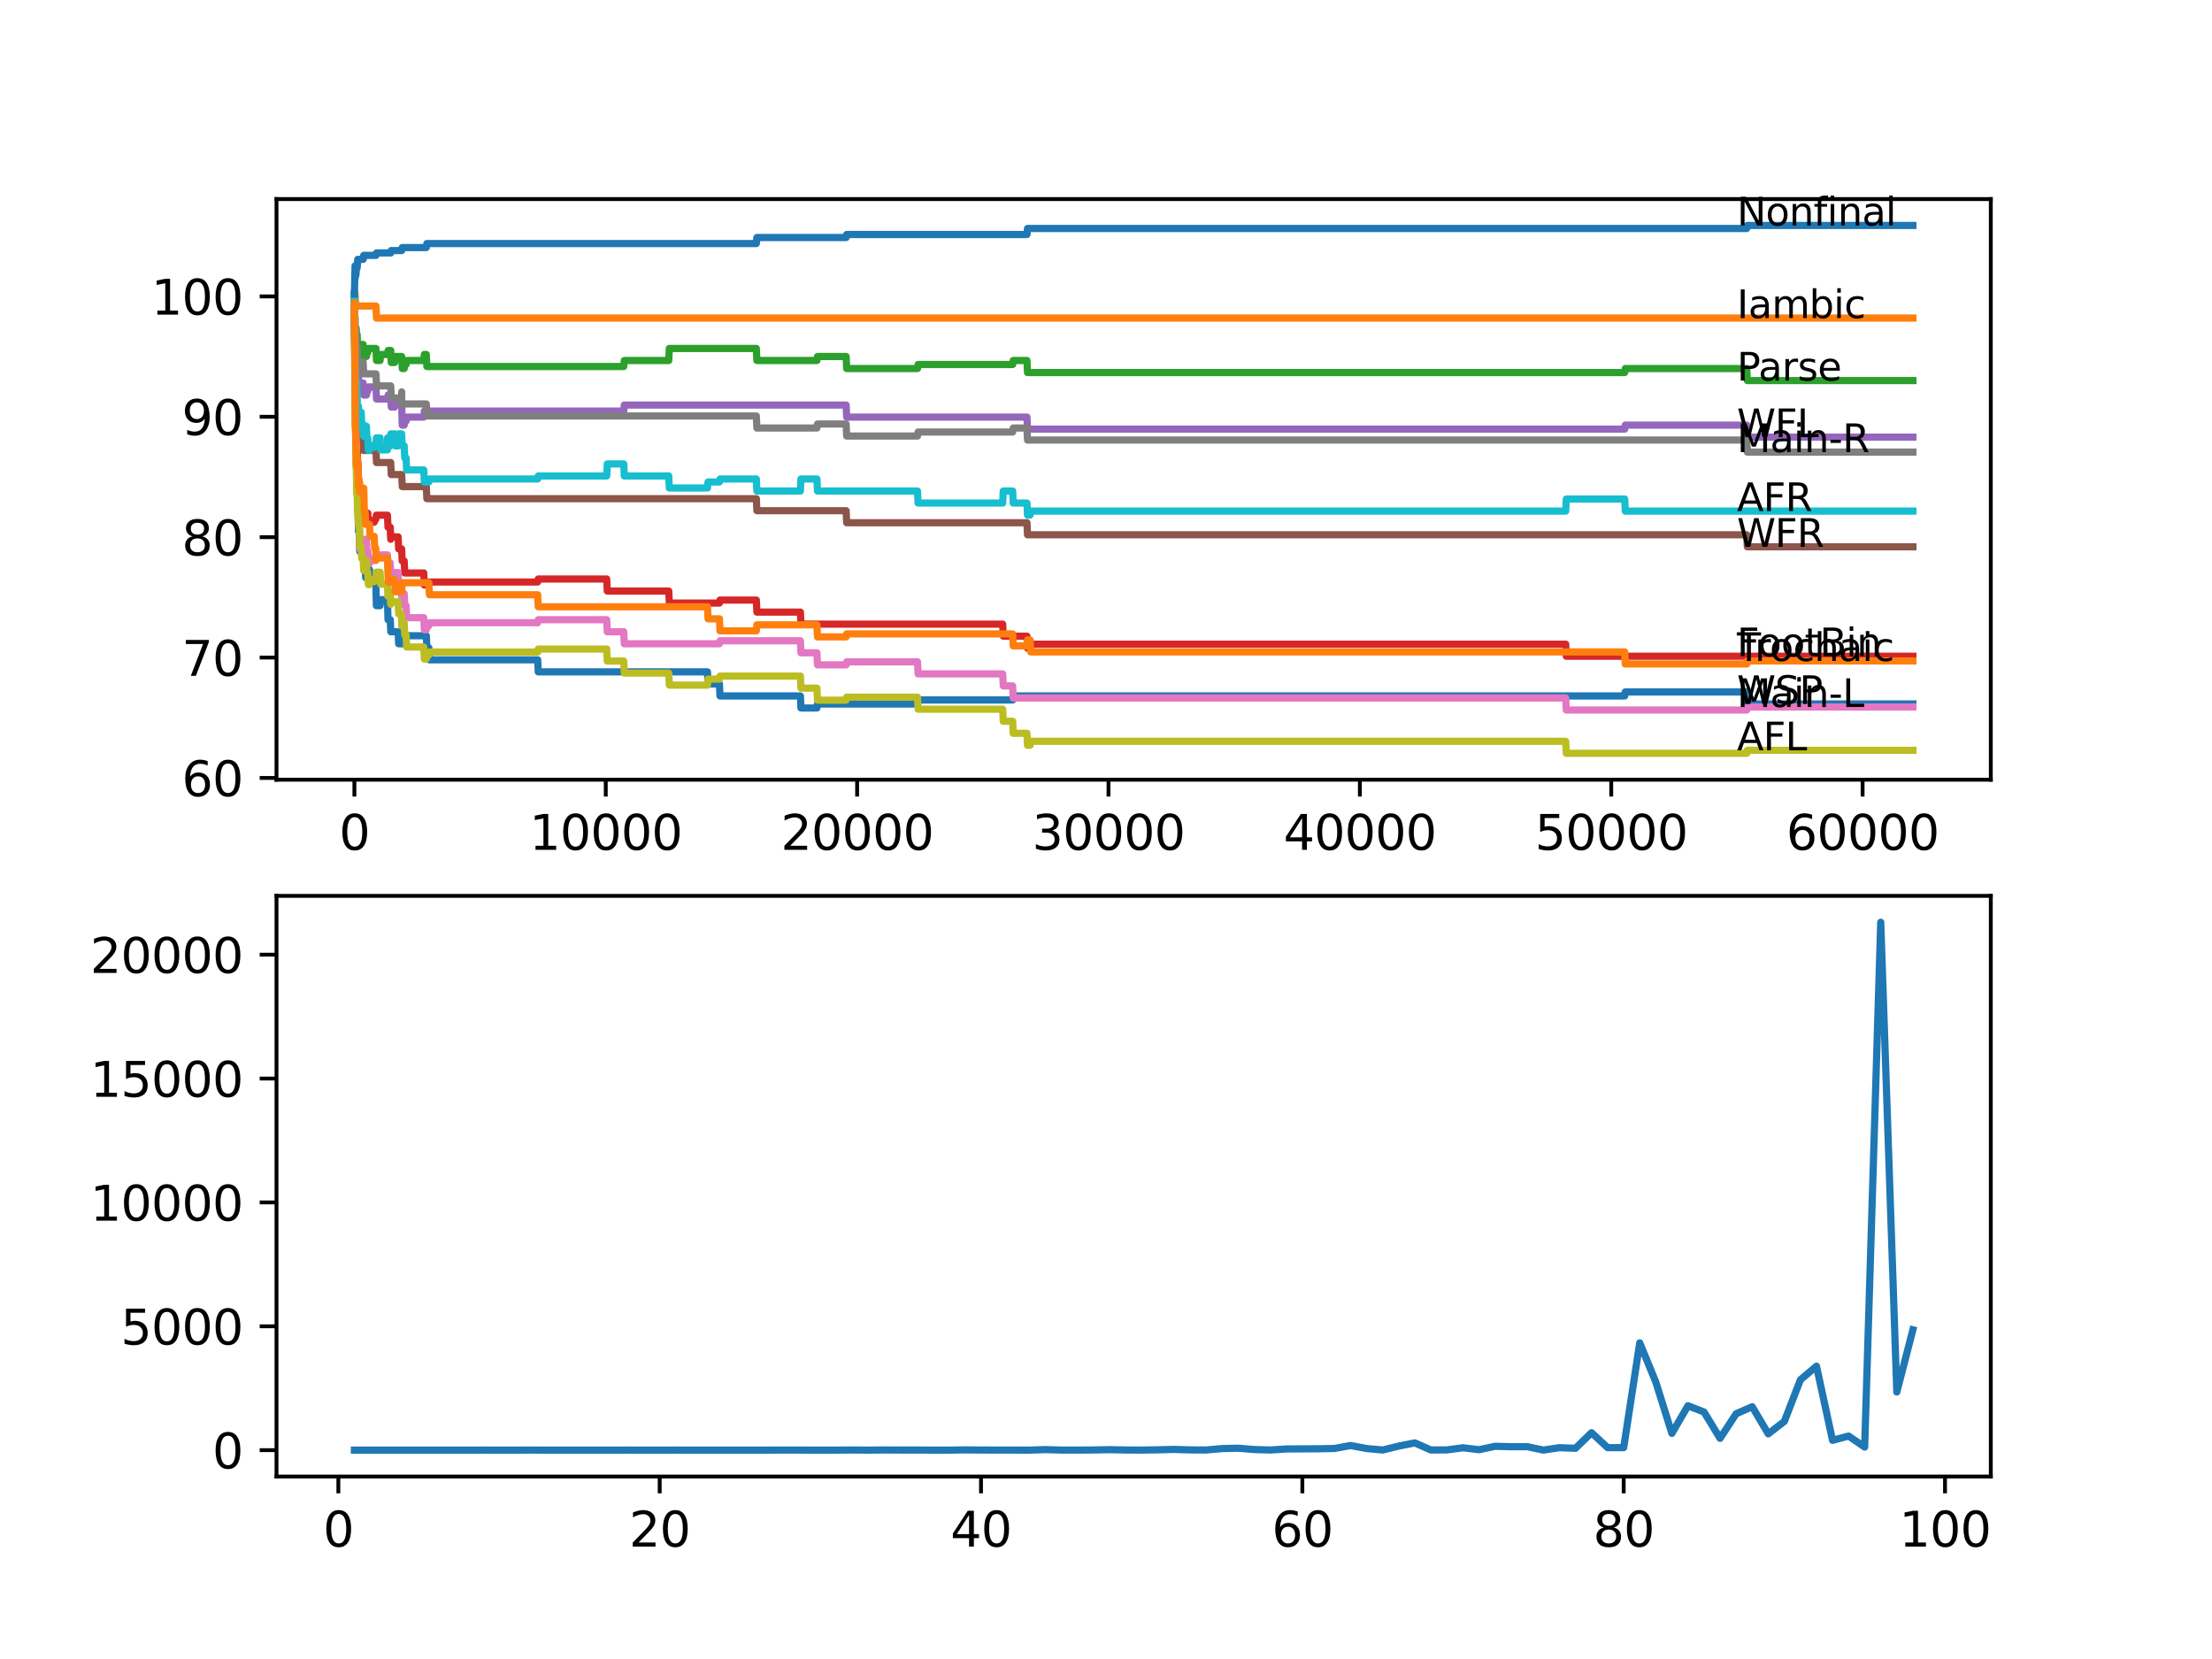 <?xml version="1.0" encoding="utf-8" standalone="no"?>
<!DOCTYPE svg PUBLIC "-//W3C//DTD SVG 1.1//EN"
  "http://www.w3.org/Graphics/SVG/1.1/DTD/svg11.dtd">
<svg xmlns:xlink="http://www.w3.org/1999/xlink" width="460.8pt" height="345.6pt" viewBox="0 0 460.8 345.6" xmlns="http://www.w3.org/2000/svg" version="1.1">
 <defs>
  <style type="text/css">*{stroke-linejoin: round; stroke-linecap: butt}</style>
 </defs>
 <g id="figure_1">
  <g id="patch_1">
   <path d="M 0 345.6 
L 460.8 345.6 
L 460.8 0 
L 0 0 
z
" style="fill: #ffffff"/>
  </g>
  <g id="axes_1">
   <g id="patch_2">
    <path d="M 57.6 162.432 
L 414.72 162.432 
L 414.72 41.472 
L 57.6 41.472 
z
" style="fill: #ffffff"/>
   </g>
   <g id="matplotlib.axis_1">
    <g id="xtick_1">
     <g id="line2d_1">
      <defs>
       <path id="m39acbba205" d="M 0 0 
L 0 3.5 
" style="stroke: #000000; stroke-width: 0.8"/>
      </defs>
      <g>
       <use xlink:href="#m39acbba205" x="73.827" y="162.432" style="stroke: #000000; stroke-width: 0.8"/>
      </g>
     </g>
     <g id="text_1">
      <!-- 0 -->
      <g transform="translate(70.646 177.03)scale(0.1 -0.1)">
       <defs>
        <path id="DejaVuSans-30" d="M 2034 4250 
Q 1547 4250 1301 3770 
Q 1056 3291 1056 2328 
Q 1056 1369 1301 889 
Q 1547 409 2034 409 
Q 2525 409 2770 889 
Q 3016 1369 3016 2328 
Q 3016 3291 2770 3770 
Q 2525 4250 2034 4250 
z
M 2034 4750 
Q 2819 4750 3233 4129 
Q 3647 3509 3647 2328 
Q 3647 1150 3233 529 
Q 2819 -91 2034 -91 
Q 1250 -91 836 529 
Q 422 1150 422 2328 
Q 422 3509 836 4129 
Q 1250 4750 2034 4750 
z
" transform="scale(0.016)"/>
       </defs>
       <use xlink:href="#DejaVuSans-30"/>
      </g>
     </g>
    </g>
    <g id="xtick_2">
     <g id="line2d_2">
      <g>
       <use xlink:href="#m39acbba205" x="126.192" y="162.432" style="stroke: #000000; stroke-width: 0.8"/>
      </g>
     </g>
     <g id="text_2">
      <!-- 10000 -->
      <g transform="translate(110.286 177.03)scale(0.1 -0.1)">
       <defs>
        <path id="DejaVuSans-31" d="M 794 531 
L 1825 531 
L 1825 4091 
L 703 3866 
L 703 4441 
L 1819 4666 
L 2450 4666 
L 2450 531 
L 3481 531 
L 3481 0 
L 794 0 
L 794 531 
z
" transform="scale(0.016)"/>
       </defs>
       <use xlink:href="#DejaVuSans-31"/>
       <use xlink:href="#DejaVuSans-30" x="63.623"/>
       <use xlink:href="#DejaVuSans-30" x="127.246"/>
       <use xlink:href="#DejaVuSans-30" x="190.869"/>
       <use xlink:href="#DejaVuSans-30" x="254.492"/>
      </g>
     </g>
    </g>
    <g id="xtick_3">
     <g id="line2d_3">
      <g>
       <use xlink:href="#m39acbba205" x="178.556" y="162.432" style="stroke: #000000; stroke-width: 0.8"/>
      </g>
     </g>
     <g id="text_3">
      <!-- 20000 -->
      <g transform="translate(162.65 177.03)scale(0.1 -0.1)">
       <defs>
        <path id="DejaVuSans-32" d="M 1228 531 
L 3431 531 
L 3431 0 
L 469 0 
L 469 531 
Q 828 903 1448 1529 
Q 2069 2156 2228 2338 
Q 2531 2678 2651 2914 
Q 2772 3150 2772 3378 
Q 2772 3750 2511 3984 
Q 2250 4219 1831 4219 
Q 1534 4219 1204 4116 
Q 875 4013 500 3803 
L 500 4441 
Q 881 4594 1212 4672 
Q 1544 4750 1819 4750 
Q 2544 4750 2975 4387 
Q 3406 4025 3406 3419 
Q 3406 3131 3298 2873 
Q 3191 2616 2906 2266 
Q 2828 2175 2409 1742 
Q 1991 1309 1228 531 
z
" transform="scale(0.016)"/>
       </defs>
       <use xlink:href="#DejaVuSans-32"/>
       <use xlink:href="#DejaVuSans-30" x="63.623"/>
       <use xlink:href="#DejaVuSans-30" x="127.246"/>
       <use xlink:href="#DejaVuSans-30" x="190.869"/>
       <use xlink:href="#DejaVuSans-30" x="254.492"/>
      </g>
     </g>
    </g>
    <g id="xtick_4">
     <g id="line2d_4">
      <g>
       <use xlink:href="#m39acbba205" x="230.921" y="162.432" style="stroke: #000000; stroke-width: 0.8"/>
      </g>
     </g>
     <g id="text_4">
      <!-- 30000 -->
      <g transform="translate(215.015 177.03)scale(0.1 -0.1)">
       <defs>
        <path id="DejaVuSans-33" d="M 2597 2516 
Q 3050 2419 3304 2112 
Q 3559 1806 3559 1356 
Q 3559 666 3084 287 
Q 2609 -91 1734 -91 
Q 1441 -91 1130 -33 
Q 819 25 488 141 
L 488 750 
Q 750 597 1062 519 
Q 1375 441 1716 441 
Q 2309 441 2620 675 
Q 2931 909 2931 1356 
Q 2931 1769 2642 2001 
Q 2353 2234 1838 2234 
L 1294 2234 
L 1294 2753 
L 1863 2753 
Q 2328 2753 2575 2939 
Q 2822 3125 2822 3475 
Q 2822 3834 2567 4026 
Q 2313 4219 1838 4219 
Q 1578 4219 1281 4162 
Q 984 4106 628 3988 
L 628 4550 
Q 988 4650 1302 4700 
Q 1616 4750 1894 4750 
Q 2613 4750 3031 4423 
Q 3450 4097 3450 3541 
Q 3450 3153 3228 2886 
Q 3006 2619 2597 2516 
z
" transform="scale(0.016)"/>
       </defs>
       <use xlink:href="#DejaVuSans-33"/>
       <use xlink:href="#DejaVuSans-30" x="63.623"/>
       <use xlink:href="#DejaVuSans-30" x="127.246"/>
       <use xlink:href="#DejaVuSans-30" x="190.869"/>
       <use xlink:href="#DejaVuSans-30" x="254.492"/>
      </g>
     </g>
    </g>
    <g id="xtick_5">
     <g id="line2d_5">
      <g>
       <use xlink:href="#m39acbba205" x="283.285" y="162.432" style="stroke: #000000; stroke-width: 0.8"/>
      </g>
     </g>
     <g id="text_5">
      <!-- 40000 -->
      <g transform="translate(267.379 177.03)scale(0.1 -0.1)">
       <defs>
        <path id="DejaVuSans-34" d="M 2419 4116 
L 825 1625 
L 2419 1625 
L 2419 4116 
z
M 2253 4666 
L 3047 4666 
L 3047 1625 
L 3713 1625 
L 3713 1100 
L 3047 1100 
L 3047 0 
L 2419 0 
L 2419 1100 
L 313 1100 
L 313 1709 
L 2253 4666 
z
" transform="scale(0.016)"/>
       </defs>
       <use xlink:href="#DejaVuSans-34"/>
       <use xlink:href="#DejaVuSans-30" x="63.623"/>
       <use xlink:href="#DejaVuSans-30" x="127.246"/>
       <use xlink:href="#DejaVuSans-30" x="190.869"/>
       <use xlink:href="#DejaVuSans-30" x="254.492"/>
      </g>
     </g>
    </g>
    <g id="xtick_6">
     <g id="line2d_6">
      <g>
       <use xlink:href="#m39acbba205" x="335.65" y="162.432" style="stroke: #000000; stroke-width: 0.8"/>
      </g>
     </g>
     <g id="text_6">
      <!-- 50000 -->
      <g transform="translate(319.744 177.03)scale(0.1 -0.1)">
       <defs>
        <path id="DejaVuSans-35" d="M 691 4666 
L 3169 4666 
L 3169 4134 
L 1269 4134 
L 1269 2991 
Q 1406 3038 1543 3061 
Q 1681 3084 1819 3084 
Q 2600 3084 3056 2656 
Q 3513 2228 3513 1497 
Q 3513 744 3044 326 
Q 2575 -91 1722 -91 
Q 1428 -91 1123 -41 
Q 819 9 494 109 
L 494 744 
Q 775 591 1075 516 
Q 1375 441 1709 441 
Q 2250 441 2565 725 
Q 2881 1009 2881 1497 
Q 2881 1984 2565 2268 
Q 2250 2553 1709 2553 
Q 1456 2553 1204 2497 
Q 953 2441 691 2322 
L 691 4666 
z
" transform="scale(0.016)"/>
       </defs>
       <use xlink:href="#DejaVuSans-35"/>
       <use xlink:href="#DejaVuSans-30" x="63.623"/>
       <use xlink:href="#DejaVuSans-30" x="127.246"/>
       <use xlink:href="#DejaVuSans-30" x="190.869"/>
       <use xlink:href="#DejaVuSans-30" x="254.492"/>
      </g>
     </g>
    </g>
    <g id="xtick_7">
     <g id="line2d_7">
      <g>
       <use xlink:href="#m39acbba205" x="388.014" y="162.432" style="stroke: #000000; stroke-width: 0.8"/>
      </g>
     </g>
     <g id="text_7">
      <!-- 60000 -->
      <g transform="translate(372.108 177.03)scale(0.1 -0.1)">
       <defs>
        <path id="DejaVuSans-36" d="M 2113 2584 
Q 1688 2584 1439 2293 
Q 1191 2003 1191 1497 
Q 1191 994 1439 701 
Q 1688 409 2113 409 
Q 2538 409 2786 701 
Q 3034 994 3034 1497 
Q 3034 2003 2786 2293 
Q 2538 2584 2113 2584 
z
M 3366 4563 
L 3366 3988 
Q 3128 4100 2886 4159 
Q 2644 4219 2406 4219 
Q 1781 4219 1451 3797 
Q 1122 3375 1075 2522 
Q 1259 2794 1537 2939 
Q 1816 3084 2150 3084 
Q 2853 3084 3261 2657 
Q 3669 2231 3669 1497 
Q 3669 778 3244 343 
Q 2819 -91 2113 -91 
Q 1303 -91 875 529 
Q 447 1150 447 2328 
Q 447 3434 972 4092 
Q 1497 4750 2381 4750 
Q 2619 4750 2861 4703 
Q 3103 4656 3366 4563 
z
" transform="scale(0.016)"/>
       </defs>
       <use xlink:href="#DejaVuSans-36"/>
       <use xlink:href="#DejaVuSans-30" x="63.623"/>
       <use xlink:href="#DejaVuSans-30" x="127.246"/>
       <use xlink:href="#DejaVuSans-30" x="190.869"/>
       <use xlink:href="#DejaVuSans-30" x="254.492"/>
      </g>
     </g>
    </g>
   </g>
   <g id="matplotlib.axis_2">
    <g id="ytick_1">
     <g id="line2d_8">
      <defs>
       <path id="m1961946265" d="M 0 0 
L -3.5 0 
" style="stroke: #000000; stroke-width: 0.8"/>
      </defs>
      <g>
       <use xlink:href="#m1961946265" x="57.6" y="162.057" style="stroke: #000000; stroke-width: 0.8"/>
      </g>
     </g>
     <g id="text_8">
      <!-- 60 -->
      <g transform="translate(37.875 165.856)scale(0.1 -0.1)">
       <use xlink:href="#DejaVuSans-36"/>
       <use xlink:href="#DejaVuSans-30" x="63.623"/>
      </g>
     </g>
    </g>
    <g id="ytick_2">
     <g id="line2d_9">
      <g>
       <use xlink:href="#m1961946265" x="57.6" y="136.98" style="stroke: #000000; stroke-width: 0.8"/>
      </g>
     </g>
     <g id="text_9">
      <!-- 70 -->
      <g transform="translate(37.875 140.779)scale(0.1 -0.1)">
       <defs>
        <path id="DejaVuSans-37" d="M 525 4666 
L 3525 4666 
L 3525 4397 
L 1831 0 
L 1172 0 
L 2766 4134 
L 525 4134 
L 525 4666 
z
" transform="scale(0.016)"/>
       </defs>
       <use xlink:href="#DejaVuSans-37"/>
       <use xlink:href="#DejaVuSans-30" x="63.623"/>
      </g>
     </g>
    </g>
    <g id="ytick_3">
     <g id="line2d_10">
      <g>
       <use xlink:href="#m1961946265" x="57.6" y="111.902" style="stroke: #000000; stroke-width: 0.8"/>
      </g>
     </g>
     <g id="text_10">
      <!-- 80 -->
      <g transform="translate(37.875 115.702)scale(0.1 -0.1)">
       <defs>
        <path id="DejaVuSans-38" d="M 2034 2216 
Q 1584 2216 1326 1975 
Q 1069 1734 1069 1313 
Q 1069 891 1326 650 
Q 1584 409 2034 409 
Q 2484 409 2743 651 
Q 3003 894 3003 1313 
Q 3003 1734 2745 1975 
Q 2488 2216 2034 2216 
z
M 1403 2484 
Q 997 2584 770 2862 
Q 544 3141 544 3541 
Q 544 4100 942 4425 
Q 1341 4750 2034 4750 
Q 2731 4750 3128 4425 
Q 3525 4100 3525 3541 
Q 3525 3141 3298 2862 
Q 3072 2584 2669 2484 
Q 3125 2378 3379 2068 
Q 3634 1759 3634 1313 
Q 3634 634 3220 271 
Q 2806 -91 2034 -91 
Q 1263 -91 848 271 
Q 434 634 434 1313 
Q 434 1759 690 2068 
Q 947 2378 1403 2484 
z
M 1172 3481 
Q 1172 3119 1398 2916 
Q 1625 2713 2034 2713 
Q 2441 2713 2670 2916 
Q 2900 3119 2900 3481 
Q 2900 3844 2670 4047 
Q 2441 4250 2034 4250 
Q 1625 4250 1398 4047 
Q 1172 3844 1172 3481 
z
" transform="scale(0.016)"/>
       </defs>
       <use xlink:href="#DejaVuSans-38"/>
       <use xlink:href="#DejaVuSans-30" x="63.623"/>
      </g>
     </g>
    </g>
    <g id="ytick_4">
     <g id="line2d_11">
      <g>
       <use xlink:href="#m1961946265" x="57.6" y="86.825" style="stroke: #000000; stroke-width: 0.8"/>
      </g>
     </g>
     <g id="text_11">
      <!-- 90 -->
      <g transform="translate(37.875 90.624)scale(0.1 -0.1)">
       <defs>
        <path id="DejaVuSans-39" d="M 703 97 
L 703 672 
Q 941 559 1184 500 
Q 1428 441 1663 441 
Q 2288 441 2617 861 
Q 2947 1281 2994 2138 
Q 2813 1869 2534 1725 
Q 2256 1581 1919 1581 
Q 1219 1581 811 2004 
Q 403 2428 403 3163 
Q 403 3881 828 4315 
Q 1253 4750 1959 4750 
Q 2769 4750 3195 4129 
Q 3622 3509 3622 2328 
Q 3622 1225 3098 567 
Q 2575 -91 1691 -91 
Q 1453 -91 1209 -44 
Q 966 3 703 97 
z
M 1959 2075 
Q 2384 2075 2632 2365 
Q 2881 2656 2881 3163 
Q 2881 3666 2632 3958 
Q 2384 4250 1959 4250 
Q 1534 4250 1286 3958 
Q 1038 3666 1038 3163 
Q 1038 2656 1286 2365 
Q 1534 2075 1959 2075 
z
" transform="scale(0.016)"/>
       </defs>
       <use xlink:href="#DejaVuSans-39"/>
       <use xlink:href="#DejaVuSans-30" x="63.623"/>
      </g>
     </g>
    </g>
    <g id="ytick_5">
     <g id="line2d_12">
      <g>
       <use xlink:href="#m1961946265" x="57.6" y="61.748" style="stroke: #000000; stroke-width: 0.8"/>
      </g>
     </g>
     <g id="text_12">
      <!-- 100 -->
      <g transform="translate(31.512 65.547)scale(0.1 -0.1)">
       <use xlink:href="#DejaVuSans-31"/>
       <use xlink:href="#DejaVuSans-30" x="63.623"/>
       <use xlink:href="#DejaVuSans-30" x="127.246"/>
      </g>
     </g>
    </g>
   </g>
   <g id="line2d_13">
    <path d="M 73.833 64.256 
L 73.848 64.256 
L 73.859 62.584 
L 73.885 70.107 
L 73.911 70.107 
L 74.058 87.303 
L 74.063 87.303 
L 74.184 93.99 
L 74.21 93.99 
L 74.335 101.513 
L 74.414 101.513 
L 74.451 100.677 
L 74.456 103.185 
L 74.513 103.185 
L 74.555 103.185 
L 74.681 110.708 
L 74.828 110.708 
L 74.943 114.888 
L 75.241 114.888 
L 75.357 113.634 
L 75.65 113.634 
L 75.765 112.798 
L 75.781 112.798 
L 75.901 117.813 
L 76.058 117.813 
L 76.173 120.321 
L 76.331 120.321 
L 76.446 119.485 
L 76.619 119.485 
L 76.734 118.649 
L 76.969 118.649 
L 77.085 121.157 
L 78.289 121.157 
L 78.409 126.172 
L 79.179 126.172 
L 79.294 124.919 
L 80.713 124.919 
L 80.829 129.098 
L 81.3 129.098 
L 81.415 131.606 
L 82.934 131.606 
L 83.049 134.114 
L 84.201 134.114 
L 84.316 133.278 
L 84.594 133.278 
L 84.709 132.442 
L 88.809 132.442 
L 88.924 134.949 
L 89.338 134.949 
L 89.453 137.457 
L 112.012 137.457 
L 112.127 139.965 
L 147.379 139.965 
L 147.494 142.473 
L 149.871 142.473 
L 149.986 144.98 
L 166.738 144.98 
L 166.853 147.488 
L 170.183 147.488 
L 170.299 146.652 
L 191.134 146.652 
L 191.25 145.816 
L 210.954 145.816 
L 211.07 144.98 
L 338.457 144.98 
L 338.572 144.144 
L 363.885 144.144 
L 364 146.652 
L 398.487 146.652 
L 398.487 146.652 
" clip-path="url(#p0ed63ee572)" style="fill: none; stroke: #1f77b4; stroke-width: 1.5; stroke-linecap: square"/>
   </g>
   <g id="line2d_14">
    <path d="M 73.833 61.748 
L 73.859 61.748 
L 73.974 61.246 
L 73.979 61.246 
L 74.095 63.754 
L 78.32 63.754 
L 78.436 66.262 
L 398.487 66.262 
L 398.487 66.262 
" clip-path="url(#p0ed63ee572)" style="fill: none; stroke: #ff7f0e; stroke-width: 1.5; stroke-linecap: square"/>
   </g>
   <g id="line2d_15">
    <path d="M 73.833 64.256 
L 73.838 64.256 
L 73.859 61.33 
L 73.911 72.615 
L 73.979 71.337 
L 73.995 75.098 
L 74.011 75.098 
L 74.136 70.501 
L 74.147 70.501 
L 74.21 68.411 
L 74.215 70.919 
L 74.252 70.919 
L 74.273 70.919 
L 74.388 69.665 
L 74.403 69.665 
L 74.519 73.845 
L 74.88 73.845 
L 74.995 73.009 
L 75.241 73.009 
L 75.357 71.755 
L 75.65 71.755 
L 75.765 74.263 
L 76.331 74.263 
L 76.446 73.427 
L 76.619 73.427 
L 76.734 72.591 
L 78.32 72.591 
L 78.436 75.098 
L 79.179 75.098 
L 79.294 73.845 
L 80.745 73.845 
L 80.86 73.009 
L 81.394 73.009 
L 81.509 75.516 
L 82.211 75.516 
L 82.326 74.263 
L 83.682 74.263 
L 83.798 76.77 
L 84.201 76.77 
L 84.316 75.934 
L 84.594 75.934 
L 84.709 75.098 
L 88.28 75.098 
L 88.395 73.845 
L 88.809 73.845 
L 88.924 76.352 
L 129.936 76.352 
L 130.051 75.098 
L 139.315 75.098 
L 139.43 72.591 
L 157.558 72.591 
L 157.673 75.098 
L 170.183 75.098 
L 170.299 74.263 
L 176.263 74.263 
L 176.378 76.77 
L 191.134 76.77 
L 191.25 75.934 
L 210.954 75.934 
L 211.07 75.098 
L 213.934 75.098 
L 214.049 77.606 
L 338.457 77.606 
L 338.572 76.77 
L 363.885 76.77 
L 364 79.278 
L 398.487 79.278 
L 398.487 79.278 
" clip-path="url(#p0ed63ee572)" style="fill: none; stroke: #2ca02c; stroke-width: 1.5; stroke-linecap: square"/>
   </g>
   <g id="line2d_16">
    <path d="M 73.833 61.246 
L 73.974 81.493 
L 73.985 80.866 
L 74.021 80.866 
L 74.026 80.239 
L 74.074 87.136 
L 74.079 87.136 
L 74.105 87.136 
L 74.126 85.882 
L 74.157 93.405 
L 74.189 92.569 
L 74.236 92.569 
L 74.351 91.942 
L 74.388 91.942 
L 74.508 96.456 
L 74.587 96.456 
L 74.702 100.635 
L 74.88 100.635 
L 75 105.651 
L 75.65 105.651 
L 75.765 108.159 
L 75.812 108.159 
L 75.927 107.532 
L 76.058 107.532 
L 76.173 106.905 
L 76.619 106.905 
L 76.734 109.412 
L 76.969 109.412 
L 77.085 108.786 
L 77.949 108.786 
L 78.064 108.159 
L 78.289 108.159 
L 78.404 107.323 
L 80.713 107.323 
L 80.829 109.83 
L 81.3 109.83 
L 81.394 112.338 
L 81.415 111.837 
L 82.934 111.837 
L 83.049 114.344 
L 83.667 114.344 
L 83.782 116.852 
L 84.201 116.852 
L 84.316 119.36 
L 88.28 119.36 
L 88.395 121.867 
L 89.338 121.867 
L 89.453 121.241 
L 112.012 121.241 
L 112.127 120.614 
L 126.391 120.614 
L 126.506 123.121 
L 139.315 123.121 
L 139.43 125.629 
L 149.871 125.629 
L 149.986 125.002 
L 157.558 125.002 
L 157.673 127.51 
L 166.738 127.51 
L 166.853 130.018 
L 208.881 130.018 
L 208.996 132.525 
L 213.934 132.525 
L 214.049 135.033 
L 214.583 135.033 
L 214.698 134.197 
L 326.167 134.197 
L 326.282 136.705 
L 398.487 136.705 
L 398.487 136.705 
" clip-path="url(#p0ed63ee572)" style="fill: none; stroke: #d62728; stroke-width: 1.5; stroke-linecap: square"/>
   </g>
   <g id="line2d_17">
    <path d="M 73.833 61.748 
L 73.848 61.748 
L 73.859 60.912 
L 73.911 68.435 
L 73.917 68.435 
L 74.011 79.78 
L 74.042 77.272 
L 74.068 77.272 
L 74.194 74.346 
L 74.21 74.346 
L 74.273 76.854 
L 74.32 75.6 
L 74.388 75.6 
L 74.503 78.108 
L 74.671 78.108 
L 74.786 80.615 
L 74.88 80.615 
L 74.995 79.78 
L 75.65 79.78 
L 75.765 82.287 
L 76.331 82.287 
L 76.446 81.451 
L 76.619 81.451 
L 76.734 80.615 
L 78.32 80.615 
L 78.436 83.123 
L 80.745 83.123 
L 80.86 82.287 
L 81.394 82.287 
L 81.509 84.795 
L 82.211 84.795 
L 82.326 83.541 
L 83.667 83.541 
L 83.787 88.557 
L 84.201 88.557 
L 84.316 87.721 
L 84.594 87.721 
L 84.709 86.885 
L 88.28 86.885 
L 88.395 85.631 
L 129.936 85.631 
L 130.051 84.377 
L 176.263 84.377 
L 176.378 86.885 
L 213.934 86.885 
L 214.049 89.392 
L 338.457 89.392 
L 338.572 88.557 
L 363.885 88.557 
L 364 91.064 
L 398.487 91.064 
L 398.487 91.064 
" clip-path="url(#p0ed63ee572)" style="fill: none; stroke: #9467bd; stroke-width: 1.5; stroke-linecap: square"/>
   </g>
   <g id="line2d_18">
    <path d="M 73.833 64.256 
L 73.974 79.302 
L 73.979 79.302 
L 73.99 78.8 
L 73.995 81.308 
L 74.068 81.308 
L 74.147 81.308 
L 74.267 86.324 
L 74.403 86.324 
L 74.524 91.339 
L 75.65 91.339 
L 75.765 93.847 
L 78.32 93.847 
L 78.436 96.354 
L 81.394 96.354 
L 81.509 98.862 
L 83.682 98.862 
L 83.798 101.37 
L 88.809 101.37 
L 88.924 103.878 
L 157.558 103.878 
L 157.673 106.385 
L 176.263 106.385 
L 176.378 108.893 
L 213.934 108.893 
L 214.049 111.401 
L 363.885 111.401 
L 364 113.908 
L 398.487 113.908 
L 398.487 113.908 
" clip-path="url(#p0ed63ee572)" style="fill: none; stroke: #8c564b; stroke-width: 1.5; stroke-linecap: square"/>
   </g>
   <g id="line2d_19">
    <path d="M 73.833 61.748 
L 73.838 61.748 
L 73.974 84.837 
L 73.99 84.21 
L 74.032 81.702 
L 74.074 86.091 
L 74.084 86.091 
L 74.105 86.091 
L 74.21 93.614 
L 74.225 92.987 
L 74.236 92.987 
L 74.252 92.36 
L 74.278 99.883 
L 74.288 99.883 
L 74.388 99.883 
L 74.508 104.397 
L 74.587 104.397 
L 74.707 109.412 
L 74.88 109.412 
L 75 114.428 
L 75.781 114.428 
L 75.896 112.965 
L 76.058 112.965 
L 76.173 112.338 
L 76.331 112.338 
L 76.446 114.846 
L 76.619 114.846 
L 76.734 117.354 
L 76.969 117.354 
L 77.085 116.727 
L 77.949 116.727 
L 78.064 116.1 
L 78.32 116.1 
L 78.436 115.598 
L 80.713 115.598 
L 80.802 118.106 
L 80.823 117.27 
L 81.3 117.27 
L 81.394 119.778 
L 81.415 119.276 
L 82.934 119.276 
L 83.049 121.784 
L 83.667 121.784 
L 83.682 124.292 
L 83.777 123.665 
L 84.201 123.665 
L 84.316 126.172 
L 84.594 126.172 
L 84.709 128.68 
L 88.28 128.68 
L 88.395 131.188 
L 88.809 131.188 
L 88.924 130.352 
L 89.338 130.352 
L 89.453 129.725 
L 112.012 129.725 
L 112.127 129.098 
L 126.391 129.098 
L 126.506 131.606 
L 129.936 131.606 
L 130.051 134.114 
L 149.871 134.114 
L 149.986 133.487 
L 166.738 133.487 
L 166.853 135.994 
L 170.183 135.994 
L 170.299 138.502 
L 176.263 138.502 
L 176.378 137.875 
L 191.134 137.875 
L 191.25 140.383 
L 208.881 140.383 
L 208.996 142.891 
L 210.954 142.891 
L 211.07 145.398 
L 326.167 145.398 
L 326.282 147.906 
L 363.885 147.906 
L 364 147.279 
L 398.487 147.279 
L 398.487 147.279 
" clip-path="url(#p0ed63ee572)" style="fill: none; stroke: #e377c2; stroke-width: 1.5; stroke-linecap: square"/>
   </g>
   <g id="line2d_20">
    <path d="M 73.833 61.246 
L 73.932 68.352 
L 73.953 66.68 
L 73.979 66.68 
L 73.99 66.178 
L 73.995 68.686 
L 74.068 68.686 
L 74.147 68.686 
L 74.267 73.701 
L 74.388 73.701 
L 74.403 72.447 
L 74.456 76.627 
L 74.482 76.627 
L 74.671 76.627 
L 74.786 75.373 
L 75.65 75.373 
L 75.765 77.881 
L 78.32 77.881 
L 78.436 80.389 
L 81.394 80.389 
L 81.509 82.896 
L 83.667 82.896 
L 83.682 81.642 
L 83.688 84.15 
L 83.772 84.15 
L 88.809 84.15 
L 88.924 86.658 
L 157.558 86.658 
L 157.673 89.166 
L 170.183 89.166 
L 170.299 88.33 
L 176.263 88.33 
L 176.378 90.837 
L 191.134 90.837 
L 191.25 90.002 
L 210.954 90.002 
L 211.07 89.166 
L 213.934 89.166 
L 214.049 91.673 
L 363.885 91.673 
L 364 94.181 
L 398.487 94.181 
L 398.487 94.181 
" clip-path="url(#p0ed63ee572)" style="fill: none; stroke: #7f7f7f; stroke-width: 1.5; stroke-linecap: square"/>
   </g>
   <g id="line2d_21">
    <path d="M 73.833 61.246 
L 73.974 88.933 
L 73.995 87.177 
L 74 87.177 
L 74.032 85.297 
L 74.074 89.685 
L 74.1 89.685 
L 74.105 89.685 
L 74.157 97.208 
L 74.225 95.745 
L 74.236 95.745 
L 74.252 95.118 
L 74.278 102.642 
L 74.288 102.642 
L 74.388 102.642 
L 74.508 107.156 
L 74.555 107.156 
L 74.587 105.902 
L 74.592 108.409 
L 74.66 107.573 
L 74.671 107.573 
L 74.786 110.081 
L 74.828 110.081 
L 74.88 108.827 
L 74.917 113.843 
L 74.922 113.843 
L 75.241 113.843 
L 75.357 116.351 
L 75.65 116.351 
L 75.765 118.858 
L 75.781 118.858 
L 75.896 117.395 
L 76.058 117.395 
L 76.173 116.768 
L 76.331 116.768 
L 76.446 119.276 
L 76.619 119.276 
L 76.734 121.784 
L 76.969 121.784 
L 77.085 121.157 
L 77.949 121.157 
L 78.064 120.53 
L 78.289 120.53 
L 78.404 119.193 
L 79.179 119.193 
L 79.294 121.7 
L 80.713 121.7 
L 80.802 124.208 
L 80.823 123.372 
L 81.3 123.372 
L 81.394 125.88 
L 81.415 125.378 
L 82.934 125.378 
L 83.049 127.886 
L 83.667 127.886 
L 83.682 130.394 
L 83.777 129.767 
L 84.201 129.767 
L 84.316 132.275 
L 84.594 132.275 
L 84.709 134.782 
L 88.28 134.782 
L 88.395 137.29 
L 88.809 137.29 
L 88.924 136.454 
L 89.338 136.454 
L 89.453 135.827 
L 112.012 135.827 
L 112.127 135.2 
L 126.391 135.2 
L 126.506 137.708 
L 129.936 137.708 
L 130.051 140.216 
L 139.315 140.216 
L 139.43 142.723 
L 147.379 142.723 
L 147.494 141.47 
L 149.871 141.47 
L 149.986 140.843 
L 166.738 140.843 
L 166.853 143.35 
L 170.183 143.35 
L 170.299 145.858 
L 176.263 145.858 
L 176.378 145.231 
L 191.134 145.231 
L 191.25 147.739 
L 208.881 147.739 
L 208.996 150.247 
L 210.954 150.247 
L 211.07 152.754 
L 213.934 152.754 
L 214.049 155.262 
L 214.583 155.262 
L 214.698 154.426 
L 326.167 154.426 
L 326.282 156.934 
L 363.885 156.934 
L 364 156.307 
L 398.487 156.307 
L 398.487 156.307 
" clip-path="url(#p0ed63ee572)" style="fill: none; stroke: #bcbd22; stroke-width: 1.5; stroke-linecap: square"/>
   </g>
   <g id="line2d_22">
    <path d="M 73.833 61.246 
L 73.969 81.768 
L 73.979 78.633 
L 74.011 75.624 
L 74.037 82.52 
L 74.047 82.52 
L 74.063 82.52 
L 74.147 80.639 
L 74.074 84.401 
L 74.152 83.147 
L 74.157 85.655 
L 74.257 81.684 
L 74.267 81.684 
L 74.273 79.177 
L 74.377 81.684 
L 74.388 81.684 
L 74.513 89.207 
L 74.555 89.207 
L 74.671 84.61 
L 74.786 87.118 
L 74.828 87.118 
L 74.885 88.371 
L 74.943 85.864 
L 75.241 85.864 
L 75.357 88.371 
L 75.65 88.371 
L 75.765 90.879 
L 75.781 90.879 
L 75.896 89.416 
L 76.058 89.416 
L 76.173 88.789 
L 76.331 88.789 
L 76.446 91.297 
L 76.619 91.297 
L 76.734 93.805 
L 76.969 93.805 
L 77.085 93.178 
L 77.949 93.178 
L 78.064 92.551 
L 78.289 92.551 
L 78.404 91.214 
L 79.179 91.214 
L 79.294 93.721 
L 80.713 93.721 
L 80.745 91.214 
L 80.823 92.885 
L 81.3 92.885 
L 81.415 90.378 
L 82.211 90.378 
L 82.326 92.885 
L 82.934 92.885 
L 83.049 90.378 
L 83.667 90.378 
L 83.782 92.885 
L 84.201 92.885 
L 84.316 95.393 
L 84.594 95.393 
L 84.709 97.901 
L 88.28 97.901 
L 88.395 100.409 
L 89.338 100.409 
L 89.453 99.782 
L 112.012 99.782 
L 112.127 99.155 
L 126.391 99.155 
L 126.506 96.647 
L 129.936 96.647 
L 130.051 99.155 
L 139.315 99.155 
L 139.43 101.662 
L 147.379 101.662 
L 147.494 100.409 
L 149.871 100.409 
L 149.986 99.782 
L 157.558 99.782 
L 157.673 102.289 
L 166.738 102.289 
L 166.853 99.782 
L 170.183 99.782 
L 170.299 102.289 
L 191.134 102.289 
L 191.25 104.797 
L 208.881 104.797 
L 208.996 102.289 
L 210.954 102.289 
L 211.07 104.797 
L 213.934 104.797 
L 214.049 107.305 
L 214.583 107.305 
L 214.698 106.469 
L 326.167 106.469 
L 326.282 103.961 
L 338.457 103.961 
L 338.572 106.469 
L 398.487 106.469 
L 398.487 106.469 
" clip-path="url(#p0ed63ee572)" style="fill: none; stroke: #17becf; stroke-width: 1.5; stroke-linecap: square"/>
   </g>
   <g id="line2d_23">
    <path d="M 73.833 61.246 
L 73.964 55.371 
L 73.979 55.371 
L 73.99 57.879 
L 74.089 57.252 
L 74.147 57.252 
L 74.262 55.789 
L 74.403 55.789 
L 74.529 54.034 
L 75.65 54.034 
L 75.765 53.198 
L 78.32 53.198 
L 78.436 52.696 
L 81.394 52.696 
L 81.509 52.195 
L 83.682 52.195 
L 83.798 51.568 
L 88.809 51.568 
L 88.924 50.732 
L 157.558 50.732 
L 157.673 49.478 
L 176.263 49.478 
L 176.378 48.851 
L 213.934 48.851 
L 214.049 47.597 
L 363.885 47.597 
L 364 46.97 
L 398.487 46.97 
L 398.487 46.97 
" clip-path="url(#p0ed63ee572)" style="fill: none; stroke: #1f77b4; stroke-width: 1.5; stroke-linecap: square"/>
   </g>
   <g id="line2d_24">
    <path d="M 73.833 64.256 
L 73.838 63.002 
L 73.89 71.779 
L 73.911 70.525 
L 74.058 89.876 
L 74.063 89.876 
L 74.184 94.892 
L 74.21 94.892 
L 74.236 94.265 
L 74.241 96.772 
L 74.304 96.772 
L 74.388 96.772 
L 74.414 95.017 
L 74.419 97.525 
L 74.498 96.271 
L 74.555 96.271 
L 74.671 101.286 
L 74.786 100.032 
L 74.828 100.032 
L 74.943 102.54 
L 75.65 102.54 
L 75.765 101.704 
L 75.781 101.704 
L 75.901 106.72 
L 76.058 106.72 
L 76.173 109.227 
L 76.969 109.227 
L 77.085 111.735 
L 77.949 111.735 
L 78.064 114.243 
L 78.289 114.243 
L 78.32 116.751 
L 78.404 116.249 
L 80.745 116.249 
L 80.865 121.264 
L 81.394 121.264 
L 81.509 120.763 
L 82.211 120.763 
L 82.326 123.271 
L 83.667 123.271 
L 83.782 121.39 
L 89.338 121.39 
L 89.453 123.898 
L 112.012 123.898 
L 112.127 126.405 
L 147.379 126.405 
L 147.494 128.913 
L 149.871 128.913 
L 149.986 131.421 
L 157.558 131.421 
L 157.673 130.167 
L 170.183 130.167 
L 170.299 132.675 
L 176.263 132.675 
L 176.378 132.048 
L 210.954 132.048 
L 211.07 134.555 
L 213.934 134.555 
L 214.049 133.302 
L 214.583 133.302 
L 214.698 135.809 
L 338.457 135.809 
L 338.572 138.317 
L 363.885 138.317 
L 364 137.69 
L 398.487 137.69 
L 398.487 137.69 
" clip-path="url(#p0ed63ee572)" style="fill: none; stroke: #ff7f0e; stroke-width: 1.5; stroke-linecap: square"/>
   </g>
   <g id="patch_3">
    <path d="M 57.6 162.432 
L 57.6 41.472 
" style="fill: none; stroke: #000000; stroke-width: 0.8; stroke-linejoin: miter; stroke-linecap: square"/>
   </g>
   <g id="patch_4">
    <path d="M 414.72 162.432 
L 414.72 41.472 
" style="fill: none; stroke: #000000; stroke-width: 0.8; stroke-linejoin: miter; stroke-linecap: square"/>
   </g>
   <g id="patch_5">
    <path d="M 57.6 162.432 
L 414.72 162.432 
" style="fill: none; stroke: #000000; stroke-width: 0.8; stroke-linejoin: miter; stroke-linecap: square"/>
   </g>
   <g id="patch_6">
    <path d="M 57.6 41.472 
L 414.72 41.472 
" style="fill: none; stroke: #000000; stroke-width: 0.8; stroke-linejoin: miter; stroke-linecap: square"/>
   </g>
   <g id="text_13">
    <!-- WSP -->
    <g transform="translate(361.832 146.652)scale(0.08 -0.08)">
     <defs>
      <path id="DejaVuSans-57" d="M 213 4666 
L 850 4666 
L 1831 722 
L 2809 4666 
L 3519 4666 
L 4500 722 
L 5478 4666 
L 6119 4666 
L 4947 0 
L 4153 0 
L 3169 4050 
L 2175 0 
L 1381 0 
L 213 4666 
z
" transform="scale(0.016)"/>
      <path id="DejaVuSans-53" d="M 3425 4513 
L 3425 3897 
Q 3066 4069 2747 4153 
Q 2428 4238 2131 4238 
Q 1616 4238 1336 4038 
Q 1056 3838 1056 3469 
Q 1056 3159 1242 3001 
Q 1428 2844 1947 2747 
L 2328 2669 
Q 3034 2534 3370 2195 
Q 3706 1856 3706 1288 
Q 3706 609 3251 259 
Q 2797 -91 1919 -91 
Q 1588 -91 1214 -16 
Q 841 59 441 206 
L 441 856 
Q 825 641 1194 531 
Q 1563 422 1919 422 
Q 2459 422 2753 634 
Q 3047 847 3047 1241 
Q 3047 1584 2836 1778 
Q 2625 1972 2144 2069 
L 1759 2144 
Q 1053 2284 737 2584 
Q 422 2884 422 3419 
Q 422 4038 858 4394 
Q 1294 4750 2059 4750 
Q 2388 4750 2728 4690 
Q 3069 4631 3425 4513 
z
" transform="scale(0.016)"/>
      <path id="DejaVuSans-50" d="M 1259 4147 
L 1259 2394 
L 2053 2394 
Q 2494 2394 2734 2622 
Q 2975 2850 2975 3272 
Q 2975 3691 2734 3919 
Q 2494 4147 2053 4147 
L 1259 4147 
z
M 628 4666 
L 2053 4666 
Q 2838 4666 3239 4311 
Q 3641 3956 3641 3272 
Q 3641 2581 3239 2228 
Q 2838 1875 2053 1875 
L 1259 1875 
L 1259 0 
L 628 0 
L 628 4666 
z
" transform="scale(0.016)"/>
     </defs>
     <use xlink:href="#DejaVuSans-57"/>
     <use xlink:href="#DejaVuSans-53" x="98.877"/>
     <use xlink:href="#DejaVuSans-50" x="162.354"/>
    </g>
   </g>
   <g id="text_14">
    <!-- Iambic -->
    <g transform="translate(361.832 66.262)scale(0.08 -0.08)">
     <defs>
      <path id="DejaVuSans-49" d="M 628 4666 
L 1259 4666 
L 1259 0 
L 628 0 
L 628 4666 
z
" transform="scale(0.016)"/>
      <path id="DejaVuSans-61" d="M 2194 1759 
Q 1497 1759 1228 1600 
Q 959 1441 959 1056 
Q 959 750 1161 570 
Q 1363 391 1709 391 
Q 2188 391 2477 730 
Q 2766 1069 2766 1631 
L 2766 1759 
L 2194 1759 
z
M 3341 1997 
L 3341 0 
L 2766 0 
L 2766 531 
Q 2569 213 2275 61 
Q 1981 -91 1556 -91 
Q 1019 -91 701 211 
Q 384 513 384 1019 
Q 384 1609 779 1909 
Q 1175 2209 1959 2209 
L 2766 2209 
L 2766 2266 
Q 2766 2663 2505 2880 
Q 2244 3097 1772 3097 
Q 1472 3097 1187 3025 
Q 903 2953 641 2809 
L 641 3341 
Q 956 3463 1253 3523 
Q 1550 3584 1831 3584 
Q 2591 3584 2966 3190 
Q 3341 2797 3341 1997 
z
" transform="scale(0.016)"/>
      <path id="DejaVuSans-6d" d="M 3328 2828 
Q 3544 3216 3844 3400 
Q 4144 3584 4550 3584 
Q 5097 3584 5394 3201 
Q 5691 2819 5691 2113 
L 5691 0 
L 5113 0 
L 5113 2094 
Q 5113 2597 4934 2840 
Q 4756 3084 4391 3084 
Q 3944 3084 3684 2787 
Q 3425 2491 3425 1978 
L 3425 0 
L 2847 0 
L 2847 2094 
Q 2847 2600 2669 2842 
Q 2491 3084 2119 3084 
Q 1678 3084 1418 2786 
Q 1159 2488 1159 1978 
L 1159 0 
L 581 0 
L 581 3500 
L 1159 3500 
L 1159 2956 
Q 1356 3278 1631 3431 
Q 1906 3584 2284 3584 
Q 2666 3584 2933 3390 
Q 3200 3197 3328 2828 
z
" transform="scale(0.016)"/>
      <path id="DejaVuSans-62" d="M 3116 1747 
Q 3116 2381 2855 2742 
Q 2594 3103 2138 3103 
Q 1681 3103 1420 2742 
Q 1159 2381 1159 1747 
Q 1159 1113 1420 752 
Q 1681 391 2138 391 
Q 2594 391 2855 752 
Q 3116 1113 3116 1747 
z
M 1159 2969 
Q 1341 3281 1617 3432 
Q 1894 3584 2278 3584 
Q 2916 3584 3314 3078 
Q 3713 2572 3713 1747 
Q 3713 922 3314 415 
Q 2916 -91 2278 -91 
Q 1894 -91 1617 61 
Q 1341 213 1159 525 
L 1159 0 
L 581 0 
L 581 4863 
L 1159 4863 
L 1159 2969 
z
" transform="scale(0.016)"/>
      <path id="DejaVuSans-69" d="M 603 3500 
L 1178 3500 
L 1178 0 
L 603 0 
L 603 3500 
z
M 603 4863 
L 1178 4863 
L 1178 4134 
L 603 4134 
L 603 4863 
z
" transform="scale(0.016)"/>
      <path id="DejaVuSans-63" d="M 3122 3366 
L 3122 2828 
Q 2878 2963 2633 3030 
Q 2388 3097 2138 3097 
Q 1578 3097 1268 2742 
Q 959 2388 959 1747 
Q 959 1106 1268 751 
Q 1578 397 2138 397 
Q 2388 397 2633 464 
Q 2878 531 3122 666 
L 3122 134 
Q 2881 22 2623 -34 
Q 2366 -91 2075 -91 
Q 1284 -91 818 406 
Q 353 903 353 1747 
Q 353 2603 823 3093 
Q 1294 3584 2113 3584 
Q 2378 3584 2631 3529 
Q 2884 3475 3122 3366 
z
" transform="scale(0.016)"/>
     </defs>
     <use xlink:href="#DejaVuSans-49"/>
     <use xlink:href="#DejaVuSans-61" x="29.492"/>
     <use xlink:href="#DejaVuSans-6d" x="90.771"/>
     <use xlink:href="#DejaVuSans-62" x="188.184"/>
     <use xlink:href="#DejaVuSans-69" x="251.66"/>
     <use xlink:href="#DejaVuSans-63" x="279.443"/>
    </g>
   </g>
   <g id="text_15">
    <!-- Parse -->
    <g transform="translate(361.832 79.278)scale(0.08 -0.08)">
     <defs>
      <path id="DejaVuSans-72" d="M 2631 2963 
Q 2534 3019 2420 3045 
Q 2306 3072 2169 3072 
Q 1681 3072 1420 2755 
Q 1159 2438 1159 1844 
L 1159 0 
L 581 0 
L 581 3500 
L 1159 3500 
L 1159 2956 
Q 1341 3275 1631 3429 
Q 1922 3584 2338 3584 
Q 2397 3584 2469 3576 
Q 2541 3569 2628 3553 
L 2631 2963 
z
" transform="scale(0.016)"/>
      <path id="DejaVuSans-73" d="M 2834 3397 
L 2834 2853 
Q 2591 2978 2328 3040 
Q 2066 3103 1784 3103 
Q 1356 3103 1142 2972 
Q 928 2841 928 2578 
Q 928 2378 1081 2264 
Q 1234 2150 1697 2047 
L 1894 2003 
Q 2506 1872 2764 1633 
Q 3022 1394 3022 966 
Q 3022 478 2636 193 
Q 2250 -91 1575 -91 
Q 1294 -91 989 -36 
Q 684 19 347 128 
L 347 722 
Q 666 556 975 473 
Q 1284 391 1588 391 
Q 1994 391 2212 530 
Q 2431 669 2431 922 
Q 2431 1156 2273 1281 
Q 2116 1406 1581 1522 
L 1381 1569 
Q 847 1681 609 1914 
Q 372 2147 372 2553 
Q 372 3047 722 3315 
Q 1072 3584 1716 3584 
Q 2034 3584 2315 3537 
Q 2597 3491 2834 3397 
z
" transform="scale(0.016)"/>
      <path id="DejaVuSans-65" d="M 3597 1894 
L 3597 1613 
L 953 1613 
Q 991 1019 1311 708 
Q 1631 397 2203 397 
Q 2534 397 2845 478 
Q 3156 559 3463 722 
L 3463 178 
Q 3153 47 2828 -22 
Q 2503 -91 2169 -91 
Q 1331 -91 842 396 
Q 353 884 353 1716 
Q 353 2575 817 3079 
Q 1281 3584 2069 3584 
Q 2775 3584 3186 3129 
Q 3597 2675 3597 1894 
z
M 3022 2063 
Q 3016 2534 2758 2815 
Q 2500 3097 2075 3097 
Q 1594 3097 1305 2825 
Q 1016 2553 972 2059 
L 3022 2063 
z
" transform="scale(0.016)"/>
     </defs>
     <use xlink:href="#DejaVuSans-50"/>
     <use xlink:href="#DejaVuSans-61" x="55.803"/>
     <use xlink:href="#DejaVuSans-72" x="117.082"/>
     <use xlink:href="#DejaVuSans-73" x="158.195"/>
     <use xlink:href="#DejaVuSans-65" x="210.295"/>
    </g>
   </g>
   <g id="text_16">
    <!-- FootBin -->
    <g transform="translate(361.832 136.705)scale(0.08 -0.08)">
     <defs>
      <path id="DejaVuSans-46" d="M 628 4666 
L 3309 4666 
L 3309 4134 
L 1259 4134 
L 1259 2759 
L 3109 2759 
L 3109 2228 
L 1259 2228 
L 1259 0 
L 628 0 
L 628 4666 
z
" transform="scale(0.016)"/>
      <path id="DejaVuSans-6f" d="M 1959 3097 
Q 1497 3097 1228 2736 
Q 959 2375 959 1747 
Q 959 1119 1226 758 
Q 1494 397 1959 397 
Q 2419 397 2687 759 
Q 2956 1122 2956 1747 
Q 2956 2369 2687 2733 
Q 2419 3097 1959 3097 
z
M 1959 3584 
Q 2709 3584 3137 3096 
Q 3566 2609 3566 1747 
Q 3566 888 3137 398 
Q 2709 -91 1959 -91 
Q 1206 -91 779 398 
Q 353 888 353 1747 
Q 353 2609 779 3096 
Q 1206 3584 1959 3584 
z
" transform="scale(0.016)"/>
      <path id="DejaVuSans-74" d="M 1172 4494 
L 1172 3500 
L 2356 3500 
L 2356 3053 
L 1172 3053 
L 1172 1153 
Q 1172 725 1289 603 
Q 1406 481 1766 481 
L 2356 481 
L 2356 0 
L 1766 0 
Q 1100 0 847 248 
Q 594 497 594 1153 
L 594 3053 
L 172 3053 
L 172 3500 
L 594 3500 
L 594 4494 
L 1172 4494 
z
" transform="scale(0.016)"/>
      <path id="DejaVuSans-42" d="M 1259 2228 
L 1259 519 
L 2272 519 
Q 2781 519 3026 730 
Q 3272 941 3272 1375 
Q 3272 1813 3026 2020 
Q 2781 2228 2272 2228 
L 1259 2228 
z
M 1259 4147 
L 1259 2741 
L 2194 2741 
Q 2656 2741 2882 2914 
Q 3109 3088 3109 3444 
Q 3109 3797 2882 3972 
Q 2656 4147 2194 4147 
L 1259 4147 
z
M 628 4666 
L 2241 4666 
Q 2963 4666 3353 4366 
Q 3744 4066 3744 3513 
Q 3744 3084 3544 2831 
Q 3344 2578 2956 2516 
Q 3422 2416 3680 2098 
Q 3938 1781 3938 1306 
Q 3938 681 3513 340 
Q 3088 0 2303 0 
L 628 0 
L 628 4666 
z
" transform="scale(0.016)"/>
      <path id="DejaVuSans-6e" d="M 3513 2113 
L 3513 0 
L 2938 0 
L 2938 2094 
Q 2938 2591 2744 2837 
Q 2550 3084 2163 3084 
Q 1697 3084 1428 2787 
Q 1159 2491 1159 1978 
L 1159 0 
L 581 0 
L 581 3500 
L 1159 3500 
L 1159 2956 
Q 1366 3272 1645 3428 
Q 1925 3584 2291 3584 
Q 2894 3584 3203 3211 
Q 3513 2838 3513 2113 
z
" transform="scale(0.016)"/>
     </defs>
     <use xlink:href="#DejaVuSans-46"/>
     <use xlink:href="#DejaVuSans-6f" x="53.895"/>
     <use xlink:href="#DejaVuSans-6f" x="115.076"/>
     <use xlink:href="#DejaVuSans-74" x="176.258"/>
     <use xlink:href="#DejaVuSans-42" x="215.467"/>
     <use xlink:href="#DejaVuSans-69" x="284.07"/>
     <use xlink:href="#DejaVuSans-6e" x="311.854"/>
    </g>
   </g>
   <g id="text_17">
    <!-- WFL -->
    <g transform="translate(361.832 91.064)scale(0.08 -0.08)">
     <defs>
      <path id="DejaVuSans-4c" d="M 628 4666 
L 1259 4666 
L 1259 531 
L 3531 531 
L 3531 0 
L 628 0 
L 628 4666 
z
" transform="scale(0.016)"/>
     </defs>
     <use xlink:href="#DejaVuSans-57"/>
     <use xlink:href="#DejaVuSans-46" x="98.877"/>
     <use xlink:href="#DejaVuSans-4c" x="156.396"/>
    </g>
   </g>
   <g id="text_18">
    <!-- WFR -->
    <g transform="translate(361.832 113.908)scale(0.08 -0.08)">
     <defs>
      <path id="DejaVuSans-52" d="M 2841 2188 
Q 3044 2119 3236 1894 
Q 3428 1669 3622 1275 
L 4263 0 
L 3584 0 
L 2988 1197 
Q 2756 1666 2539 1819 
Q 2322 1972 1947 1972 
L 1259 1972 
L 1259 0 
L 628 0 
L 628 4666 
L 2053 4666 
Q 2853 4666 3247 4331 
Q 3641 3997 3641 3322 
Q 3641 2881 3436 2590 
Q 3231 2300 2841 2188 
z
M 1259 4147 
L 1259 2491 
L 2053 2491 
Q 2509 2491 2742 2702 
Q 2975 2913 2975 3322 
Q 2975 3731 2742 3939 
Q 2509 4147 2053 4147 
L 1259 4147 
z
" transform="scale(0.016)"/>
     </defs>
     <use xlink:href="#DejaVuSans-57"/>
     <use xlink:href="#DejaVuSans-46" x="98.877"/>
     <use xlink:href="#DejaVuSans-52" x="156.396"/>
    </g>
   </g>
   <g id="text_19">
    <!-- Main-L -->
    <g transform="translate(361.832 147.279)scale(0.08 -0.08)">
     <defs>
      <path id="DejaVuSans-4d" d="M 628 4666 
L 1569 4666 
L 2759 1491 
L 3956 4666 
L 4897 4666 
L 4897 0 
L 4281 0 
L 4281 4097 
L 3078 897 
L 2444 897 
L 1241 4097 
L 1241 0 
L 628 0 
L 628 4666 
z
" transform="scale(0.016)"/>
      <path id="DejaVuSans-2d" d="M 313 2009 
L 1997 2009 
L 1997 1497 
L 313 1497 
L 313 2009 
z
" transform="scale(0.016)"/>
     </defs>
     <use xlink:href="#DejaVuSans-4d"/>
     <use xlink:href="#DejaVuSans-61" x="86.279"/>
     <use xlink:href="#DejaVuSans-69" x="147.559"/>
     <use xlink:href="#DejaVuSans-6e" x="175.342"/>
     <use xlink:href="#DejaVuSans-2d" x="238.721"/>
     <use xlink:href="#DejaVuSans-4c" x="274.805"/>
    </g>
   </g>
   <g id="text_20">
    <!-- Main-R -->
    <g transform="translate(361.832 94.181)scale(0.08 -0.08)">
     <use xlink:href="#DejaVuSans-4d"/>
     <use xlink:href="#DejaVuSans-61" x="86.279"/>
     <use xlink:href="#DejaVuSans-69" x="147.559"/>
     <use xlink:href="#DejaVuSans-6e" x="175.342"/>
     <use xlink:href="#DejaVuSans-2d" x="238.721"/>
     <use xlink:href="#DejaVuSans-52" x="274.805"/>
    </g>
   </g>
   <g id="text_21">
    <!-- AFL -->
    <g transform="translate(361.832 156.307)scale(0.08 -0.08)">
     <defs>
      <path id="DejaVuSans-41" d="M 2188 4044 
L 1331 1722 
L 3047 1722 
L 2188 4044 
z
M 1831 4666 
L 2547 4666 
L 4325 0 
L 3669 0 
L 3244 1197 
L 1141 1197 
L 716 0 
L 50 0 
L 1831 4666 
z
" transform="scale(0.016)"/>
     </defs>
     <use xlink:href="#DejaVuSans-41"/>
     <use xlink:href="#DejaVuSans-46" x="68.408"/>
     <use xlink:href="#DejaVuSans-4c" x="125.928"/>
    </g>
   </g>
   <g id="text_22">
    <!-- AFR -->
    <g transform="translate(361.832 106.469)scale(0.08 -0.08)">
     <use xlink:href="#DejaVuSans-41"/>
     <use xlink:href="#DejaVuSans-46" x="68.408"/>
     <use xlink:href="#DejaVuSans-52" x="125.928"/>
    </g>
   </g>
   <g id="text_23">
    <!-- Nonfinal -->
    <g transform="translate(361.832 46.97)scale(0.08 -0.08)">
     <defs>
      <path id="DejaVuSans-4e" d="M 628 4666 
L 1478 4666 
L 3547 763 
L 3547 4666 
L 4159 4666 
L 4159 0 
L 3309 0 
L 1241 3903 
L 1241 0 
L 628 0 
L 628 4666 
z
" transform="scale(0.016)"/>
      <path id="DejaVuSans-66" d="M 2375 4863 
L 2375 4384 
L 1825 4384 
Q 1516 4384 1395 4259 
Q 1275 4134 1275 3809 
L 1275 3500 
L 2222 3500 
L 2222 3053 
L 1275 3053 
L 1275 0 
L 697 0 
L 697 3053 
L 147 3053 
L 147 3500 
L 697 3500 
L 697 3744 
Q 697 4328 969 4595 
Q 1241 4863 1831 4863 
L 2375 4863 
z
" transform="scale(0.016)"/>
      <path id="DejaVuSans-6c" d="M 603 4863 
L 1178 4863 
L 1178 0 
L 603 0 
L 603 4863 
z
" transform="scale(0.016)"/>
     </defs>
     <use xlink:href="#DejaVuSans-4e"/>
     <use xlink:href="#DejaVuSans-6f" x="74.805"/>
     <use xlink:href="#DejaVuSans-6e" x="135.986"/>
     <use xlink:href="#DejaVuSans-66" x="199.365"/>
     <use xlink:href="#DejaVuSans-69" x="234.57"/>
     <use xlink:href="#DejaVuSans-6e" x="262.354"/>
     <use xlink:href="#DejaVuSans-61" x="325.732"/>
     <use xlink:href="#DejaVuSans-6c" x="387.012"/>
    </g>
   </g>
   <g id="text_24">
    <!-- Trochaic -->
    <g transform="translate(361.832 137.69)scale(0.08 -0.08)">
     <defs>
      <path id="DejaVuSans-54" d="M -19 4666 
L 3928 4666 
L 3928 4134 
L 2272 4134 
L 2272 0 
L 1638 0 
L 1638 4134 
L -19 4134 
L -19 4666 
z
" transform="scale(0.016)"/>
      <path id="DejaVuSans-68" d="M 3513 2113 
L 3513 0 
L 2938 0 
L 2938 2094 
Q 2938 2591 2744 2837 
Q 2550 3084 2163 3084 
Q 1697 3084 1428 2787 
Q 1159 2491 1159 1978 
L 1159 0 
L 581 0 
L 581 4863 
L 1159 4863 
L 1159 2956 
Q 1366 3272 1645 3428 
Q 1925 3584 2291 3584 
Q 2894 3584 3203 3211 
Q 3513 2838 3513 2113 
z
" transform="scale(0.016)"/>
     </defs>
     <use xlink:href="#DejaVuSans-54"/>
     <use xlink:href="#DejaVuSans-72" x="46.334"/>
     <use xlink:href="#DejaVuSans-6f" x="85.197"/>
     <use xlink:href="#DejaVuSans-63" x="146.379"/>
     <use xlink:href="#DejaVuSans-68" x="201.359"/>
     <use xlink:href="#DejaVuSans-61" x="264.738"/>
     <use xlink:href="#DejaVuSans-69" x="326.018"/>
     <use xlink:href="#DejaVuSans-63" x="353.801"/>
    </g>
   </g>
  </g>
  <g id="axes_2">
   <g id="patch_7">
    <path d="M 57.6 307.584 
L 414.72 307.584 
L 414.72 186.624 
L 57.6 186.624 
z
" style="fill: #ffffff"/>
   </g>
   <g id="matplotlib.axis_3">
    <g id="xtick_8">
     <g id="line2d_25">
      <g>
       <use xlink:href="#m39acbba205" x="70.486" y="307.584" style="stroke: #000000; stroke-width: 0.8"/>
      </g>
     </g>
     <g id="text_25">
      <!-- 0 -->
      <g transform="translate(67.305 322.182)scale(0.1 -0.1)">
       <use xlink:href="#DejaVuSans-30"/>
      </g>
     </g>
    </g>
    <g id="xtick_9">
     <g id="line2d_26">
      <g>
       <use xlink:href="#m39acbba205" x="137.425" y="307.584" style="stroke: #000000; stroke-width: 0.8"/>
      </g>
     </g>
     <g id="text_26">
      <!-- 20 -->
      <g transform="translate(131.062 322.182)scale(0.1 -0.1)">
       <use xlink:href="#DejaVuSans-32"/>
       <use xlink:href="#DejaVuSans-30" x="63.623"/>
      </g>
     </g>
    </g>
    <g id="xtick_10">
     <g id="line2d_27">
      <g>
       <use xlink:href="#m39acbba205" x="204.364" y="307.584" style="stroke: #000000; stroke-width: 0.8"/>
      </g>
     </g>
     <g id="text_27">
      <!-- 40 -->
      <g transform="translate(198.001 322.182)scale(0.1 -0.1)">
       <use xlink:href="#DejaVuSans-34"/>
       <use xlink:href="#DejaVuSans-30" x="63.623"/>
      </g>
     </g>
    </g>
    <g id="xtick_11">
     <g id="line2d_28">
      <g>
       <use xlink:href="#m39acbba205" x="271.303" y="307.584" style="stroke: #000000; stroke-width: 0.8"/>
      </g>
     </g>
     <g id="text_28">
      <!-- 60 -->
      <g transform="translate(264.941 322.182)scale(0.1 -0.1)">
       <use xlink:href="#DejaVuSans-36"/>
       <use xlink:href="#DejaVuSans-30" x="63.623"/>
      </g>
     </g>
    </g>
    <g id="xtick_12">
     <g id="line2d_29">
      <g>
       <use xlink:href="#m39acbba205" x="338.242" y="307.584" style="stroke: #000000; stroke-width: 0.8"/>
      </g>
     </g>
     <g id="text_29">
      <!-- 80 -->
      <g transform="translate(331.88 322.182)scale(0.1 -0.1)">
       <use xlink:href="#DejaVuSans-38"/>
       <use xlink:href="#DejaVuSans-30" x="63.623"/>
      </g>
     </g>
    </g>
    <g id="xtick_13">
     <g id="line2d_30">
      <g>
       <use xlink:href="#m39acbba205" x="405.181" y="307.584" style="stroke: #000000; stroke-width: 0.8"/>
      </g>
     </g>
     <g id="text_30">
      <!-- 100 -->
      <g transform="translate(395.637 322.182)scale(0.1 -0.1)">
       <use xlink:href="#DejaVuSans-31"/>
       <use xlink:href="#DejaVuSans-30" x="63.623"/>
       <use xlink:href="#DejaVuSans-30" x="127.246"/>
      </g>
     </g>
    </g>
   </g>
   <g id="matplotlib.axis_4">
    <g id="ytick_6">
     <g id="line2d_31">
      <g>
       <use xlink:href="#m1961946265" x="57.6" y="302.091" style="stroke: #000000; stroke-width: 0.8"/>
      </g>
     </g>
     <g id="text_31">
      <!-- 0 -->
      <g transform="translate(44.237 305.89)scale(0.1 -0.1)">
       <use xlink:href="#DejaVuSans-30"/>
      </g>
     </g>
    </g>
    <g id="ytick_7">
     <g id="line2d_32">
      <g>
       <use xlink:href="#m1961946265" x="57.6" y="276.288" style="stroke: #000000; stroke-width: 0.8"/>
      </g>
     </g>
     <g id="text_32">
      <!-- 5000 -->
      <g transform="translate(25.15 280.087)scale(0.1 -0.1)">
       <use xlink:href="#DejaVuSans-35"/>
       <use xlink:href="#DejaVuSans-30" x="63.623"/>
       <use xlink:href="#DejaVuSans-30" x="127.246"/>
       <use xlink:href="#DejaVuSans-30" x="190.869"/>
      </g>
     </g>
    </g>
    <g id="ytick_8">
     <g id="line2d_33">
      <g>
       <use xlink:href="#m1961946265" x="57.6" y="250.484" style="stroke: #000000; stroke-width: 0.8"/>
      </g>
     </g>
     <g id="text_33">
      <!-- 10000 -->
      <g transform="translate(18.788 254.283)scale(0.1 -0.1)">
       <use xlink:href="#DejaVuSans-31"/>
       <use xlink:href="#DejaVuSans-30" x="63.623"/>
       <use xlink:href="#DejaVuSans-30" x="127.246"/>
       <use xlink:href="#DejaVuSans-30" x="190.869"/>
       <use xlink:href="#DejaVuSans-30" x="254.492"/>
      </g>
     </g>
    </g>
    <g id="ytick_9">
     <g id="line2d_34">
      <g>
       <use xlink:href="#m1961946265" x="57.6" y="224.681" style="stroke: #000000; stroke-width: 0.8"/>
      </g>
     </g>
     <g id="text_34">
      <!-- 15000 -->
      <g transform="translate(18.788 228.48)scale(0.1 -0.1)">
       <use xlink:href="#DejaVuSans-31"/>
       <use xlink:href="#DejaVuSans-35" x="63.623"/>
       <use xlink:href="#DejaVuSans-30" x="127.246"/>
       <use xlink:href="#DejaVuSans-30" x="190.869"/>
       <use xlink:href="#DejaVuSans-30" x="254.492"/>
      </g>
     </g>
    </g>
    <g id="ytick_10">
     <g id="line2d_35">
      <g>
       <use xlink:href="#m1961946265" x="57.6" y="198.878" style="stroke: #000000; stroke-width: 0.8"/>
      </g>
     </g>
     <g id="text_35">
      <!-- 20000 -->
      <g transform="translate(18.788 202.677)scale(0.1 -0.1)">
       <use xlink:href="#DejaVuSans-32"/>
       <use xlink:href="#DejaVuSans-30" x="63.623"/>
       <use xlink:href="#DejaVuSans-30" x="127.246"/>
       <use xlink:href="#DejaVuSans-30" x="190.869"/>
       <use xlink:href="#DejaVuSans-30" x="254.492"/>
      </g>
     </g>
    </g>
   </g>
   <g id="line2d_36">
    <path d="M 73.833 302.086 
L 77.18 302.086 
L 80.527 302.086 
L 83.874 302.086 
L 87.221 302.086 
L 90.567 302.086 
L 93.914 302.086 
L 97.261 302.086 
L 100.608 302.081 
L 103.955 302.086 
L 107.302 302.086 
L 110.649 302.075 
L 113.996 302.086 
L 117.343 302.086 
L 120.69 302.086 
L 124.037 302.086 
L 127.384 302.086 
L 130.731 302.081 
L 134.078 302.086 
L 137.425 302.086 
L 140.772 302.081 
L 144.119 302.086 
L 147.466 302.086 
L 150.813 302.086 
L 154.16 302.086 
L 157.507 302.086 
L 160.854 302.081 
L 164.2 302.081 
L 167.547 302.081 
L 170.894 302.086 
L 174.241 302.086 
L 177.588 302.06 
L 180.935 302.086 
L 184.282 302.055 
L 187.629 302.07 
L 190.976 302.07 
L 194.323 302.086 
L 197.67 302.086 
L 201.017 302.039 
L 204.364 302.065 
L 207.711 302.075 
L 211.058 302.075 
L 214.405 302.086 
L 217.752 301.977 
L 221.099 302.075 
L 224.446 302.081 
L 227.793 302.055 
L 231.14 301.988 
L 234.487 302.06 
L 237.833 302.075 
L 241.18 302.024 
L 244.527 301.936 
L 247.874 302.039 
L 251.221 302.06 
L 254.568 301.766 
L 257.915 301.688 
L 261.262 301.962 
L 264.609 302.06 
L 267.956 301.848 
L 271.303 301.823 
L 274.65 301.807 
L 277.997 301.745 
L 281.344 301.126 
L 284.691 301.756 
L 288.038 302.06 
L 291.385 301.245 
L 294.732 300.579 
L 298.079 302.06 
L 301.426 302.034 
L 304.773 301.601 
L 308.12 301.998 
L 311.466 301.286 
L 314.813 301.379 
L 318.16 301.368 
L 321.507 302.075 
L 324.854 301.58 
L 328.201 301.704 
L 331.548 298.458 
L 334.895 301.57 
L 338.242 301.57 
L 341.589 279.745 
L 344.936 287.92 
L 348.283 298.597 
L 351.63 292.848 
L 354.977 294.144 
L 358.324 299.634 
L 361.671 294.515 
L 365.018 293.044 
L 368.365 298.695 
L 371.712 296.099 
L 375.059 287.435 
L 378.406 284.601 
L 381.753 300.047 
L 385.099 299.155 
L 388.446 301.451 
L 391.793 192.122 
L 395.14 289.979 
L 398.487 277.031 
" clip-path="url(#p4c050b0f5c)" style="fill: none; stroke: #1f77b4; stroke-width: 1.5; stroke-linecap: square"/>
   </g>
   <g id="patch_8">
    <path d="M 57.6 307.584 
L 57.6 186.624 
" style="fill: none; stroke: #000000; stroke-width: 0.8; stroke-linejoin: miter; stroke-linecap: square"/>
   </g>
   <g id="patch_9">
    <path d="M 414.72 307.584 
L 414.72 186.624 
" style="fill: none; stroke: #000000; stroke-width: 0.8; stroke-linejoin: miter; stroke-linecap: square"/>
   </g>
   <g id="patch_10">
    <path d="M 57.6 307.584 
L 414.72 307.584 
" style="fill: none; stroke: #000000; stroke-width: 0.8; stroke-linejoin: miter; stroke-linecap: square"/>
   </g>
   <g id="patch_11">
    <path d="M 57.6 186.624 
L 414.72 186.624 
" style="fill: none; stroke: #000000; stroke-width: 0.8; stroke-linejoin: miter; stroke-linecap: square"/>
   </g>
  </g>
 </g>
 <defs>
  <clipPath id="p0ed63ee572">
   <rect x="57.6" y="41.472" width="357.12" height="120.96"/>
  </clipPath>
  <clipPath id="p4c050b0f5c">
   <rect x="57.6" y="186.624" width="357.12" height="120.96"/>
  </clipPath>
 </defs>
</svg>
